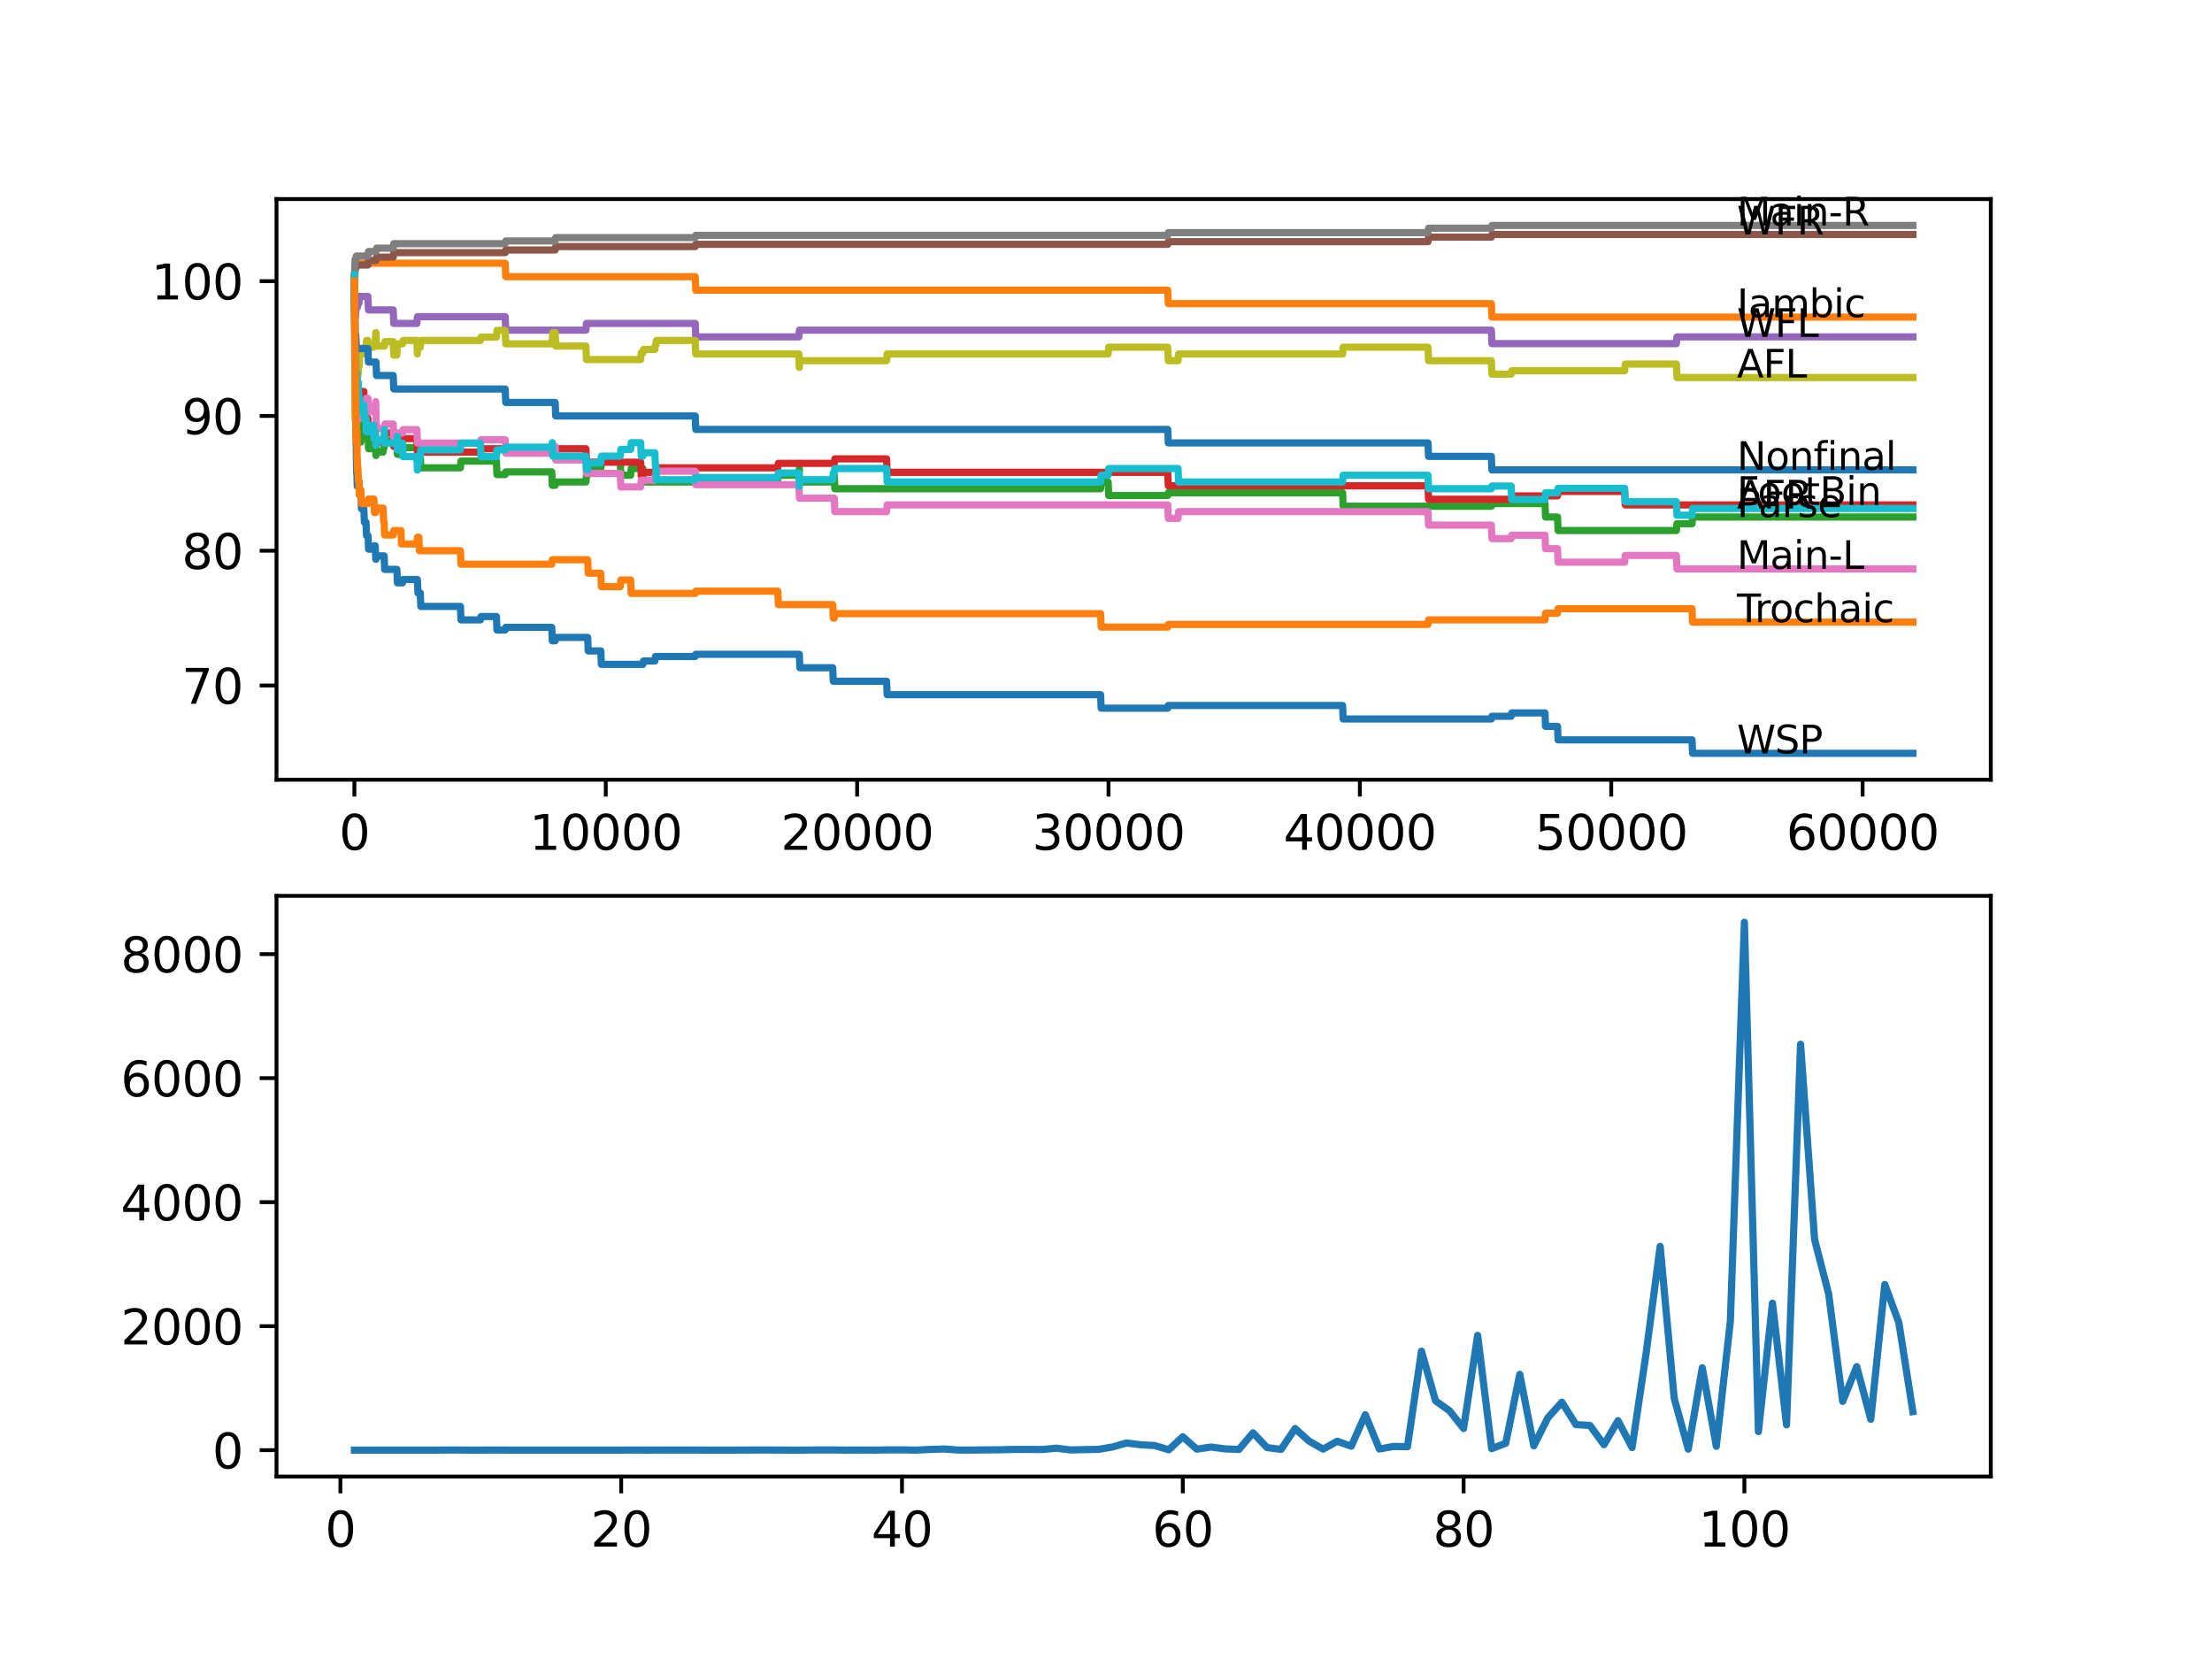 <?xml version="1.0" encoding="utf-8" standalone="no"?>
<!DOCTYPE svg PUBLIC "-//W3C//DTD SVG 1.1//EN"
  "http://www.w3.org/Graphics/SVG/1.1/DTD/svg11.dtd">
<svg xmlns:xlink="http://www.w3.org/1999/xlink" width="460.8pt" height="345.6pt" viewBox="0 0 460.8 345.6" xmlns="http://www.w3.org/2000/svg" version="1.1">
 <defs>
  <style type="text/css">*{stroke-linejoin: round; stroke-linecap: butt}</style>
 </defs>
 <g id="figure_1">
  <g id="patch_1">
   <path d="M 0 345.6 
L 460.8 345.6 
L 460.8 0 
L 0 0 
z
" style="fill: #ffffff"/>
  </g>
  <g id="axes_1">
   <g id="patch_2">
    <path d="M 57.6 162.432 
L 414.72 162.432 
L 414.72 41.472 
L 57.6 41.472 
z
" style="fill: #ffffff"/>
   </g>
   <g id="matplotlib.axis_1">
    <g id="xtick_1">
     <g id="line2d_1">
      <defs>
       <path id="mf15aaeed7a" d="M 0 0 
L 0 3.5 
" style="stroke: #000000; stroke-width: 0.8"/>
      </defs>
      <g>
       <use xlink:href="#mf15aaeed7a" x="73.827" y="162.432" style="stroke: #000000; stroke-width: 0.8"/>
      </g>
     </g>
     <g id="text_1">
      <!-- 0 -->
      <g transform="translate(70.646 177.03)scale(0.1 -0.1)">
       <defs>
        <path id="DejaVuSans-30" d="M 2034 4250 
Q 1547 4250 1301 3770 
Q 1056 3291 1056 2328 
Q 1056 1369 1301 889 
Q 1547 409 2034 409 
Q 2525 409 2770 889 
Q 3016 1369 3016 2328 
Q 3016 3291 2770 3770 
Q 2525 4250 2034 4250 
z
M 2034 4750 
Q 2819 4750 3233 4129 
Q 3647 3509 3647 2328 
Q 3647 1150 3233 529 
Q 2819 -91 2034 -91 
Q 1250 -91 836 529 
Q 422 1150 422 2328 
Q 422 3509 836 4129 
Q 1250 4750 2034 4750 
z
" transform="scale(0.016)"/>
       </defs>
       <use xlink:href="#DejaVuSans-30"/>
      </g>
     </g>
    </g>
    <g id="xtick_2">
     <g id="line2d_2">
      <g>
       <use xlink:href="#mf15aaeed7a" x="126.192" y="162.432" style="stroke: #000000; stroke-width: 0.8"/>
      </g>
     </g>
     <g id="text_2">
      <!-- 10000 -->
      <g transform="translate(110.286 177.03)scale(0.1 -0.1)">
       <defs>
        <path id="DejaVuSans-31" d="M 794 531 
L 1825 531 
L 1825 4091 
L 703 3866 
L 703 4441 
L 1819 4666 
L 2450 4666 
L 2450 531 
L 3481 531 
L 3481 0 
L 794 0 
L 794 531 
z
" transform="scale(0.016)"/>
       </defs>
       <use xlink:href="#DejaVuSans-31"/>
       <use xlink:href="#DejaVuSans-30" x="63.623"/>
       <use xlink:href="#DejaVuSans-30" x="127.246"/>
       <use xlink:href="#DejaVuSans-30" x="190.869"/>
       <use xlink:href="#DejaVuSans-30" x="254.492"/>
      </g>
     </g>
    </g>
    <g id="xtick_3">
     <g id="line2d_3">
      <g>
       <use xlink:href="#mf15aaeed7a" x="178.556" y="162.432" style="stroke: #000000; stroke-width: 0.8"/>
      </g>
     </g>
     <g id="text_3">
      <!-- 20000 -->
      <g transform="translate(162.65 177.03)scale(0.1 -0.1)">
       <defs>
        <path id="DejaVuSans-32" d="M 1228 531 
L 3431 531 
L 3431 0 
L 469 0 
L 469 531 
Q 828 903 1448 1529 
Q 2069 2156 2228 2338 
Q 2531 2678 2651 2914 
Q 2772 3150 2772 3378 
Q 2772 3750 2511 3984 
Q 2250 4219 1831 4219 
Q 1534 4219 1204 4116 
Q 875 4013 500 3803 
L 500 4441 
Q 881 4594 1212 4672 
Q 1544 4750 1819 4750 
Q 2544 4750 2975 4387 
Q 3406 4025 3406 3419 
Q 3406 3131 3298 2873 
Q 3191 2616 2906 2266 
Q 2828 2175 2409 1742 
Q 1991 1309 1228 531 
z
" transform="scale(0.016)"/>
       </defs>
       <use xlink:href="#DejaVuSans-32"/>
       <use xlink:href="#DejaVuSans-30" x="63.623"/>
       <use xlink:href="#DejaVuSans-30" x="127.246"/>
       <use xlink:href="#DejaVuSans-30" x="190.869"/>
       <use xlink:href="#DejaVuSans-30" x="254.492"/>
      </g>
     </g>
    </g>
    <g id="xtick_4">
     <g id="line2d_4">
      <g>
       <use xlink:href="#mf15aaeed7a" x="230.921" y="162.432" style="stroke: #000000; stroke-width: 0.8"/>
      </g>
     </g>
     <g id="text_4">
      <!-- 30000 -->
      <g transform="translate(215.015 177.03)scale(0.1 -0.1)">
       <defs>
        <path id="DejaVuSans-33" d="M 2597 2516 
Q 3050 2419 3304 2112 
Q 3559 1806 3559 1356 
Q 3559 666 3084 287 
Q 2609 -91 1734 -91 
Q 1441 -91 1130 -33 
Q 819 25 488 141 
L 488 750 
Q 750 597 1062 519 
Q 1375 441 1716 441 
Q 2309 441 2620 675 
Q 2931 909 2931 1356 
Q 2931 1769 2642 2001 
Q 2353 2234 1838 2234 
L 1294 2234 
L 1294 2753 
L 1863 2753 
Q 2328 2753 2575 2939 
Q 2822 3125 2822 3475 
Q 2822 3834 2567 4026 
Q 2313 4219 1838 4219 
Q 1578 4219 1281 4162 
Q 984 4106 628 3988 
L 628 4550 
Q 988 4650 1302 4700 
Q 1616 4750 1894 4750 
Q 2613 4750 3031 4423 
Q 3450 4097 3450 3541 
Q 3450 3153 3228 2886 
Q 3006 2619 2597 2516 
z
" transform="scale(0.016)"/>
       </defs>
       <use xlink:href="#DejaVuSans-33"/>
       <use xlink:href="#DejaVuSans-30" x="63.623"/>
       <use xlink:href="#DejaVuSans-30" x="127.246"/>
       <use xlink:href="#DejaVuSans-30" x="190.869"/>
       <use xlink:href="#DejaVuSans-30" x="254.492"/>
      </g>
     </g>
    </g>
    <g id="xtick_5">
     <g id="line2d_5">
      <g>
       <use xlink:href="#mf15aaeed7a" x="283.285" y="162.432" style="stroke: #000000; stroke-width: 0.8"/>
      </g>
     </g>
     <g id="text_5">
      <!-- 40000 -->
      <g transform="translate(267.379 177.03)scale(0.1 -0.1)">
       <defs>
        <path id="DejaVuSans-34" d="M 2419 4116 
L 825 1625 
L 2419 1625 
L 2419 4116 
z
M 2253 4666 
L 3047 4666 
L 3047 1625 
L 3713 1625 
L 3713 1100 
L 3047 1100 
L 3047 0 
L 2419 0 
L 2419 1100 
L 313 1100 
L 313 1709 
L 2253 4666 
z
" transform="scale(0.016)"/>
       </defs>
       <use xlink:href="#DejaVuSans-34"/>
       <use xlink:href="#DejaVuSans-30" x="63.623"/>
       <use xlink:href="#DejaVuSans-30" x="127.246"/>
       <use xlink:href="#DejaVuSans-30" x="190.869"/>
       <use xlink:href="#DejaVuSans-30" x="254.492"/>
      </g>
     </g>
    </g>
    <g id="xtick_6">
     <g id="line2d_6">
      <g>
       <use xlink:href="#mf15aaeed7a" x="335.65" y="162.432" style="stroke: #000000; stroke-width: 0.8"/>
      </g>
     </g>
     <g id="text_6">
      <!-- 50000 -->
      <g transform="translate(319.744 177.03)scale(0.1 -0.1)">
       <defs>
        <path id="DejaVuSans-35" d="M 691 4666 
L 3169 4666 
L 3169 4134 
L 1269 4134 
L 1269 2991 
Q 1406 3038 1543 3061 
Q 1681 3084 1819 3084 
Q 2600 3084 3056 2656 
Q 3513 2228 3513 1497 
Q 3513 744 3044 326 
Q 2575 -91 1722 -91 
Q 1428 -91 1123 -41 
Q 819 9 494 109 
L 494 744 
Q 775 591 1075 516 
Q 1375 441 1709 441 
Q 2250 441 2565 725 
Q 2881 1009 2881 1497 
Q 2881 1984 2565 2268 
Q 2250 2553 1709 2553 
Q 1456 2553 1204 2497 
Q 953 2441 691 2322 
L 691 4666 
z
" transform="scale(0.016)"/>
       </defs>
       <use xlink:href="#DejaVuSans-35"/>
       <use xlink:href="#DejaVuSans-30" x="63.623"/>
       <use xlink:href="#DejaVuSans-30" x="127.246"/>
       <use xlink:href="#DejaVuSans-30" x="190.869"/>
       <use xlink:href="#DejaVuSans-30" x="254.492"/>
      </g>
     </g>
    </g>
    <g id="xtick_7">
     <g id="line2d_7">
      <g>
       <use xlink:href="#mf15aaeed7a" x="388.014" y="162.432" style="stroke: #000000; stroke-width: 0.8"/>
      </g>
     </g>
     <g id="text_7">
      <!-- 60000 -->
      <g transform="translate(372.108 177.03)scale(0.1 -0.1)">
       <defs>
        <path id="DejaVuSans-36" d="M 2113 2584 
Q 1688 2584 1439 2293 
Q 1191 2003 1191 1497 
Q 1191 994 1439 701 
Q 1688 409 2113 409 
Q 2538 409 2786 701 
Q 3034 994 3034 1497 
Q 3034 2003 2786 2293 
Q 2538 2584 2113 2584 
z
M 3366 4563 
L 3366 3988 
Q 3128 4100 2886 4159 
Q 2644 4219 2406 4219 
Q 1781 4219 1451 3797 
Q 1122 3375 1075 2522 
Q 1259 2794 1537 2939 
Q 1816 3084 2150 3084 
Q 2853 3084 3261 2657 
Q 3669 2231 3669 1497 
Q 3669 778 3244 343 
Q 2819 -91 2113 -91 
Q 1303 -91 875 529 
Q 447 1150 447 2328 
Q 447 3434 972 4092 
Q 1497 4750 2381 4750 
Q 2619 4750 2861 4703 
Q 3103 4656 3366 4563 
z
" transform="scale(0.016)"/>
       </defs>
       <use xlink:href="#DejaVuSans-36"/>
       <use xlink:href="#DejaVuSans-30" x="63.623"/>
       <use xlink:href="#DejaVuSans-30" x="127.246"/>
       <use xlink:href="#DejaVuSans-30" x="190.869"/>
       <use xlink:href="#DejaVuSans-30" x="254.492"/>
      </g>
     </g>
    </g>
   </g>
   <g id="matplotlib.axis_2">
    <g id="ytick_1">
     <g id="line2d_8">
      <defs>
       <path id="m93b5d69d3c" d="M 0 0 
L -3.5 0 
" style="stroke: #000000; stroke-width: 0.8"/>
      </defs>
      <g>
       <use xlink:href="#m93b5d69d3c" x="57.6" y="142.802" style="stroke: #000000; stroke-width: 0.8"/>
      </g>
     </g>
     <g id="text_8">
      <!-- 70 -->
      <g transform="translate(37.875 146.602)scale(0.1 -0.1)">
       <defs>
        <path id="DejaVuSans-37" d="M 525 4666 
L 3525 4666 
L 3525 4397 
L 1831 0 
L 1172 0 
L 2766 4134 
L 525 4134 
L 525 4666 
z
" transform="scale(0.016)"/>
       </defs>
       <use xlink:href="#DejaVuSans-37"/>
       <use xlink:href="#DejaVuSans-30" x="63.623"/>
      </g>
     </g>
    </g>
    <g id="ytick_2">
     <g id="line2d_9">
      <g>
       <use xlink:href="#m93b5d69d3c" x="57.6" y="114.726" style="stroke: #000000; stroke-width: 0.8"/>
      </g>
     </g>
     <g id="text_9">
      <!-- 80 -->
      <g transform="translate(37.875 118.526)scale(0.1 -0.1)">
       <defs>
        <path id="DejaVuSans-38" d="M 2034 2216 
Q 1584 2216 1326 1975 
Q 1069 1734 1069 1313 
Q 1069 891 1326 650 
Q 1584 409 2034 409 
Q 2484 409 2743 651 
Q 3003 894 3003 1313 
Q 3003 1734 2745 1975 
Q 2488 2216 2034 2216 
z
M 1403 2484 
Q 997 2584 770 2862 
Q 544 3141 544 3541 
Q 544 4100 942 4425 
Q 1341 4750 2034 4750 
Q 2731 4750 3128 4425 
Q 3525 4100 3525 3541 
Q 3525 3141 3298 2862 
Q 3072 2584 2669 2484 
Q 3125 2378 3379 2068 
Q 3634 1759 3634 1313 
Q 3634 634 3220 271 
Q 2806 -91 2034 -91 
Q 1263 -91 848 271 
Q 434 634 434 1313 
Q 434 1759 690 2068 
Q 947 2378 1403 2484 
z
M 1172 3481 
Q 1172 3119 1398 2916 
Q 1625 2713 2034 2713 
Q 2441 2713 2670 2916 
Q 2900 3119 2900 3481 
Q 2900 3844 2670 4047 
Q 2441 4250 2034 4250 
Q 1625 4250 1398 4047 
Q 1172 3844 1172 3481 
z
" transform="scale(0.016)"/>
       </defs>
       <use xlink:href="#DejaVuSans-38"/>
       <use xlink:href="#DejaVuSans-30" x="63.623"/>
      </g>
     </g>
    </g>
    <g id="ytick_3">
     <g id="line2d_10">
      <g>
       <use xlink:href="#m93b5d69d3c" x="57.6" y="86.651" style="stroke: #000000; stroke-width: 0.8"/>
      </g>
     </g>
     <g id="text_10">
      <!-- 90 -->
      <g transform="translate(37.875 90.45)scale(0.1 -0.1)">
       <defs>
        <path id="DejaVuSans-39" d="M 703 97 
L 703 672 
Q 941 559 1184 500 
Q 1428 441 1663 441 
Q 2288 441 2617 861 
Q 2947 1281 2994 2138 
Q 2813 1869 2534 1725 
Q 2256 1581 1919 1581 
Q 1219 1581 811 2004 
Q 403 2428 403 3163 
Q 403 3881 828 4315 
Q 1253 4750 1959 4750 
Q 2769 4750 3195 4129 
Q 3622 3509 3622 2328 
Q 3622 1225 3098 567 
Q 2575 -91 1691 -91 
Q 1453 -91 1209 -44 
Q 966 3 703 97 
z
M 1959 2075 
Q 2384 2075 2632 2365 
Q 2881 2656 2881 3163 
Q 2881 3666 2632 3958 
Q 2384 4250 1959 4250 
Q 1534 4250 1286 3958 
Q 1038 3666 1038 3163 
Q 1038 2656 1286 2365 
Q 1534 2075 1959 2075 
z
" transform="scale(0.016)"/>
       </defs>
       <use xlink:href="#DejaVuSans-39"/>
       <use xlink:href="#DejaVuSans-30" x="63.623"/>
      </g>
     </g>
    </g>
    <g id="ytick_4">
     <g id="line2d_11">
      <g>
       <use xlink:href="#m93b5d69d3c" x="57.6" y="58.575" style="stroke: #000000; stroke-width: 0.8"/>
      </g>
     </g>
     <g id="text_11">
      <!-- 100 -->
      <g transform="translate(31.512 62.374)scale(0.1 -0.1)">
       <use xlink:href="#DejaVuSans-31"/>
       <use xlink:href="#DejaVuSans-30" x="63.623"/>
       <use xlink:href="#DejaVuSans-30" x="127.246"/>
      </g>
     </g>
    </g>
   </g>
   <g id="line2d_12">
    <path d="M 73.833 57.873 
L 73.838 57.873 
L 73.964 74.625 
L 73.974 73.221 
L 73.985 71.817 
L 74.026 84.451 
L 74.037 84.451 
L 74.147 91.002 
L 74.157 90.067 
L 74.173 90.067 
L 74.299 98.489 
L 74.341 98.489 
L 74.424 101.297 
L 74.451 100.361 
L 74.796 100.361 
L 74.911 103.169 
L 75.184 103.169 
L 75.299 105.976 
L 75.791 105.976 
L 75.906 108.784 
L 76.247 108.784 
L 76.362 111.591 
L 76.671 111.591 
L 76.786 114.399 
L 77.807 114.399 
L 77.922 113.697 
L 78.158 113.697 
L 78.273 116.505 
L 78.331 116.505 
L 78.446 115.803 
L 80.017 115.803 
L 80.132 118.61 
L 82.672 118.61 
L 82.787 121.418 
L 83.85 121.418 
L 83.965 120.716 
L 86.945 120.716 
L 87.06 123.524 
L 87.552 123.524 
L 87.667 126.331 
L 95.915 126.331 
L 96.03 129.139 
L 100.083 129.139 
L 100.198 128.437 
L 103.408 128.437 
L 103.523 131.244 
L 105.241 131.244 
L 105.356 130.683 
L 114.934 130.683 
L 115.049 133.491 
L 115.651 133.491 
L 115.766 132.789 
L 122.427 132.789 
L 122.542 135.596 
L 125.16 135.596 
L 125.276 138.404 
L 133.926 138.404 
L 134.041 137.702 
L 136.419 137.702 
L 136.534 136.766 
L 144.823 136.766 
L 144.938 136.298 
L 166.513 136.298 
L 166.628 139.106 
L 173.472 139.106 
L 173.587 141.913 
L 184.694 141.913 
L 184.809 144.721 
L 229.277 144.721 
L 229.392 147.528 
L 243.263 147.528 
L 243.378 146.967 
L 279.688 146.967 
L 279.803 149.774 
L 310.677 149.774 
L 310.792 149.213 
L 314.798 149.213 
L 314.914 148.511 
L 321.852 148.511 
L 321.967 151.319 
L 324.46 151.319 
L 324.575 154.126 
L 352.48 154.126 
L 352.595 156.934 
L 398.487 156.934 
L 398.487 156.934 
" clip-path="url(#p21f23eed9d)" style="fill: none; stroke: #1f77b4; stroke-width: 1.5; stroke-linecap: square"/>
   </g>
   <g id="line2d_13">
    <path d="M 73.833 58.575 
L 73.854 58.575 
L 73.885 60.447 
L 73.985 54.831 
L 105.241 54.831 
L 105.356 57.639 
L 144.823 57.639 
L 144.938 60.447 
L 243.263 60.447 
L 243.378 63.254 
L 310.677 63.254 
L 310.792 66.062 
L 398.487 66.062 
L 398.487 66.062 
" clip-path="url(#p21f23eed9d)" style="fill: none; stroke: #ff7f0e; stroke-width: 1.5; stroke-linecap: square"/>
   </g>
   <g id="line2d_14">
    <path d="M 73.833 57.873 
L 73.838 57.171 
L 73.885 62.318 
L 73.948 71.583 
L 74.011 70.881 
L 74.021 70.881 
L 74.121 81.176 
L 74.147 80.474 
L 74.178 80.474 
L 74.299 86.089 
L 74.341 86.089 
L 74.362 88.897 
L 74.451 86.464 
L 74.487 86.464 
L 74.55 89.271 
L 74.597 87.867 
L 74.775 87.867 
L 74.796 86.464 
L 74.849 92.079 
L 74.87 92.079 
L 75.184 92.079 
L 75.299 90.675 
L 76.671 90.675 
L 76.786 93.482 
L 77.891 93.482 
L 78.006 92.079 
L 78.268 92.079 
L 78.331 94.886 
L 78.378 94.184 
L 79.797 94.184 
L 79.912 93.248 
L 80.017 93.248 
L 80.132 91.845 
L 82.672 91.845 
L 82.787 94.652 
L 83.515 94.652 
L 83.63 93.248 
L 86.945 93.248 
L 87.06 96.056 
L 87.259 96.056 
L 87.374 94.652 
L 87.552 94.652 
L 87.667 97.46 
L 95.915 97.46 
L 96.03 96.056 
L 103.408 96.056 
L 103.523 98.864 
L 105.241 98.864 
L 105.356 98.302 
L 114.934 98.302 
L 115.049 101.11 
L 115.651 101.11 
L 115.766 100.408 
L 122.055 100.408 
L 122.17 99.004 
L 122.427 99.004 
L 122.542 97.6 
L 125.16 97.6 
L 125.276 96.196 
L 129.213 96.196 
L 129.329 99.004 
L 131.376 99.004 
L 131.491 97.6 
L 133.926 97.6 
L 134.041 100.408 
L 144.823 100.408 
L 144.938 99.94 
L 162.03 99.94 
L 162.145 99.004 
L 166.418 99.004 
L 166.513 97.6 
L 166.518 100.408 
L 166.523 100.408 
L 173.472 100.408 
L 173.587 99.004 
L 173.797 99.004 
L 173.912 101.812 
L 229.277 101.812 
L 229.392 100.408 
L 230.848 100.408 
L 230.963 103.215 
L 243.263 103.215 
L 243.378 102.654 
L 279.688 102.654 
L 279.803 105.461 
L 310.677 105.461 
L 310.792 104.9 
L 321.852 104.9 
L 321.967 107.708 
L 324.46 107.708 
L 324.575 110.515 
L 349.223 110.515 
L 349.338 109.111 
L 352.48 109.111 
L 352.595 107.708 
L 398.487 107.708 
L 398.487 107.708 
" clip-path="url(#p21f23eed9d)" style="fill: none; stroke: #2ca02c; stroke-width: 1.5; stroke-linecap: square"/>
   </g>
   <g id="line2d_15">
    <path d="M 73.833 58.575 
L 73.838 58.575 
L 73.943 72.051 
L 73.969 71.349 
L 73.985 71.349 
L 74.047 70.647 
L 74.053 73.455 
L 74.079 73.455 
L 74.1 73.455 
L 74.22 79.07 
L 74.351 79.07 
L 74.362 81.878 
L 74.461 80.38 
L 74.487 80.38 
L 74.602 79.679 
L 74.608 79.679 
L 74.723 82.486 
L 74.843 82.486 
L 74.959 81.55 
L 75.791 81.55 
L 75.906 84.358 
L 76.247 84.358 
L 76.362 87.165 
L 76.639 87.165 
L 76.755 89.973 
L 77.807 89.973 
L 77.922 89.271 
L 78.158 89.271 
L 78.273 92.079 
L 79.797 92.079 
L 79.912 91.143 
L 80.085 91.143 
L 80.2 90.207 
L 81.913 90.207 
L 82.028 93.015 
L 82.761 93.015 
L 82.876 92.079 
L 83.85 92.079 
L 83.965 91.377 
L 86.845 91.377 
L 86.961 94.184 
L 100.083 94.184 
L 100.198 93.482 
L 122.055 93.482 
L 122.17 96.29 
L 133.465 96.29 
L 133.581 99.098 
L 133.926 99.098 
L 134.041 98.396 
L 136.639 98.396 
L 136.754 97.46 
L 162.03 97.46 
L 162.145 96.524 
L 173.797 96.524 
L 173.912 95.588 
L 184.694 95.588 
L 184.809 98.396 
L 243.263 98.396 
L 243.378 101.203 
L 297.476 101.203 
L 297.591 104.011 
L 314.798 104.011 
L 314.914 103.309 
L 324.46 103.309 
L 324.575 102.373 
L 338.451 102.373 
L 338.567 105.181 
L 398.487 105.181 
L 398.487 105.181 
" clip-path="url(#p21f23eed9d)" style="fill: none; stroke: #d62728; stroke-width: 1.5; stroke-linecap: square"/>
   </g>
   <g id="line2d_16">
    <path d="M 73.833 61.382 
L 73.838 61.382 
L 73.932 67.933 
L 73.953 65.968 
L 74.047 65.968 
L 74.168 64.096 
L 74.424 64.096 
L 74.54 63.161 
L 74.775 63.161 
L 74.89 61.757 
L 76.639 61.757 
L 76.755 64.564 
L 81.913 64.564 
L 82.028 67.372 
L 86.845 67.372 
L 86.961 65.968 
L 105.241 65.968 
L 105.356 68.776 
L 122.055 68.776 
L 122.17 67.372 
L 144.823 67.372 
L 144.938 70.18 
L 166.418 70.18 
L 166.534 68.776 
L 310.677 68.776 
L 310.792 71.583 
L 349.223 71.583 
L 349.338 70.18 
L 398.487 70.18 
L 398.487 70.18 
" clip-path="url(#p21f23eed9d)" style="fill: none; stroke: #9467bd; stroke-width: 1.5; stroke-linecap: square"/>
   </g>
   <g id="line2d_17">
    <path d="M 73.833 57.873 
L 73.958 55.908 
L 74.121 55.908 
L 74.236 55.206 
L 76.639 55.206 
L 76.755 54.27 
L 78.331 54.27 
L 78.446 53.568 
L 81.913 53.568 
L 82.028 52.632 
L 105.241 52.632 
L 105.356 52.071 
L 115.651 52.071 
L 115.766 51.369 
L 144.823 51.369 
L 144.938 50.901 
L 243.263 50.901 
L 243.378 50.339 
L 297.476 50.339 
L 297.591 49.403 
L 310.677 49.403 
L 310.792 48.842 
L 398.487 48.842 
L 398.487 48.842 
" clip-path="url(#p21f23eed9d)" style="fill: none; stroke: #8c564b; stroke-width: 1.5; stroke-linecap: square"/>
   </g>
   <g id="line2d_18">
    <path d="M 73.833 61.382 
L 73.838 61.382 
L 73.943 83.282 
L 73.985 81.878 
L 74.047 80.24 
L 74.053 83.048 
L 74.1 80.708 
L 74.225 88.663 
L 74.241 88.663 
L 74.367 85.762 
L 74.608 85.762 
L 74.723 84.358 
L 74.843 84.358 
L 74.911 87.165 
L 74.953 85.762 
L 75.791 85.762 
L 75.906 84.358 
L 76.247 84.358 
L 76.362 82.954 
L 76.639 82.954 
L 76.755 85.762 
L 77.807 85.762 
L 77.922 85.06 
L 78.158 85.06 
L 78.268 83.656 
L 78.388 89.271 
L 80.085 89.271 
L 80.2 88.335 
L 81.913 88.335 
L 82.028 91.143 
L 82.761 91.143 
L 82.876 90.207 
L 83.85 90.207 
L 83.965 89.505 
L 86.845 89.505 
L 86.961 92.313 
L 100.083 92.313 
L 100.198 91.611 
L 105.241 91.611 
L 105.356 94.418 
L 115.065 94.418 
L 115.18 93.015 
L 115.651 93.015 
L 115.766 95.822 
L 122.055 95.822 
L 122.17 98.63 
L 129.213 98.63 
L 129.329 101.437 
L 133.465 101.437 
L 133.581 100.033 
L 136.419 100.033 
L 136.534 99.098 
L 136.639 99.098 
L 136.754 98.162 
L 144.823 98.162 
L 144.938 100.969 
L 166.418 100.969 
L 166.534 103.777 
L 173.797 103.777 
L 173.912 106.585 
L 184.694 106.585 
L 184.809 105.181 
L 243.263 105.181 
L 243.378 107.988 
L 245.41 107.988 
L 245.525 106.585 
L 297.476 106.585 
L 297.591 109.392 
L 310.677 109.392 
L 310.792 112.2 
L 314.798 112.2 
L 314.914 111.498 
L 321.852 111.498 
L 321.967 114.305 
L 324.46 114.305 
L 324.575 117.113 
L 338.451 117.113 
L 338.567 115.709 
L 349.223 115.709 
L 349.338 118.517 
L 398.487 118.517 
L 398.487 118.517 
" clip-path="url(#p21f23eed9d)" style="fill: none; stroke: #e377c2; stroke-width: 1.5; stroke-linecap: square"/>
   </g>
   <g id="line2d_19">
    <path d="M 73.833 57.873 
L 73.969 54.036 
L 74.121 54.036 
L 74.236 53.334 
L 76.639 53.334 
L 76.755 52.398 
L 78.331 52.398 
L 78.446 51.696 
L 81.913 51.696 
L 82.028 50.76 
L 105.241 50.76 
L 105.356 50.199 
L 115.651 50.199 
L 115.766 49.497 
L 144.823 49.497 
L 144.938 49.029 
L 243.263 49.029 
L 243.378 48.468 
L 297.476 48.468 
L 297.591 47.532 
L 310.677 47.532 
L 310.792 46.97 
L 398.487 46.97 
L 398.487 46.97 
" clip-path="url(#p21f23eed9d)" style="fill: none; stroke: #7f7f7f; stroke-width: 1.5; stroke-linecap: square"/>
   </g>
   <g id="line2d_20">
    <path d="M 73.833 61.382 
L 73.838 61.382 
L 73.985 86.464 
L 73.99 85.762 
L 73.995 85.762 
L 74.1 81.082 
L 74.006 87.633 
L 74.121 81.55 
L 74.147 84.358 
L 74.231 82.486 
L 74.241 82.486 
L 74.372 78.649 
L 74.487 78.649 
L 74.602 77.947 
L 74.608 77.947 
L 74.723 76.543 
L 74.796 76.543 
L 74.917 73.736 
L 75.791 73.736 
L 75.906 72.332 
L 76.247 72.332 
L 76.362 70.928 
L 76.639 70.928 
L 76.671 73.736 
L 76.749 72.332 
L 77.807 72.332 
L 77.922 71.63 
L 78.158 71.63 
L 78.273 69.29 
L 78.331 69.29 
L 78.446 72.098 
L 80.085 72.098 
L 80.2 71.162 
L 81.913 71.162 
L 82.028 73.97 
L 82.672 73.97 
L 82.787 71.63 
L 83.85 71.63 
L 83.965 70.928 
L 86.845 70.928 
L 86.945 73.736 
L 86.955 72.332 
L 87.552 72.332 
L 87.667 70.928 
L 100.083 70.928 
L 100.198 70.226 
L 103.408 70.226 
L 103.523 68.823 
L 105.241 68.823 
L 105.356 71.63 
L 114.934 71.63 
L 115.049 70.694 
L 115.065 70.694 
L 115.18 69.29 
L 115.651 69.29 
L 115.766 72.098 
L 122.055 72.098 
L 122.17 74.906 
L 133.465 74.906 
L 133.581 73.502 
L 133.926 73.502 
L 134.041 72.8 
L 136.419 72.8 
L 136.534 71.864 
L 136.639 71.864 
L 136.754 70.928 
L 144.823 70.928 
L 144.938 73.736 
L 166.418 73.736 
L 166.513 76.543 
L 166.528 75.14 
L 184.694 75.14 
L 184.809 73.736 
L 230.848 73.736 
L 230.963 72.332 
L 243.263 72.332 
L 243.378 75.14 
L 245.41 75.14 
L 245.525 73.736 
L 279.688 73.736 
L 279.803 72.332 
L 297.476 72.332 
L 297.591 75.14 
L 310.677 75.14 
L 310.792 77.947 
L 314.798 77.947 
L 314.914 77.245 
L 338.451 77.245 
L 338.567 75.841 
L 349.223 75.841 
L 349.338 78.649 
L 398.487 78.649 
L 398.487 78.649 
" clip-path="url(#p21f23eed9d)" style="fill: none; stroke: #bcbd22; stroke-width: 1.5; stroke-linecap: square"/>
   </g>
   <g id="line2d_21">
    <path d="M 73.833 58.575 
L 73.843 57.171 
L 73.869 63.254 
L 73.901 61.382 
L 74.006 77.432 
L 74.032 73.221 
L 74.037 73.221 
L 74.047 71.817 
L 74.121 79.772 
L 74.126 79.07 
L 74.147 79.07 
L 74.173 81.878 
L 74.246 78.602 
L 74.257 78.602 
L 74.341 78.602 
L 74.351 77.666 
L 74.43 81.784 
L 74.487 81.784 
L 74.608 79.679 
L 74.723 82.486 
L 74.775 82.486 
L 74.796 85.294 
L 74.885 82.954 
L 74.911 82.954 
L 75.027 85.762 
L 75.184 85.762 
L 75.299 84.358 
L 75.791 84.358 
L 75.906 87.165 
L 76.247 87.165 
L 76.362 89.973 
L 76.671 89.973 
L 76.786 88.569 
L 77.807 88.569 
L 77.891 91.377 
L 77.917 89.973 
L 78.158 89.973 
L 78.268 92.781 
L 78.383 91.845 
L 79.797 91.845 
L 79.912 90.909 
L 80.017 90.909 
L 80.085 89.505 
L 80.09 92.313 
L 80.122 92.313 
L 82.672 92.313 
L 82.761 90.909 
L 82.766 93.716 
L 82.777 93.716 
L 83.515 93.716 
L 83.63 92.313 
L 83.85 92.313 
L 83.965 95.12 
L 86.845 95.12 
L 86.945 97.928 
L 86.955 96.524 
L 87.259 96.524 
L 87.374 95.12 
L 87.552 95.12 
L 87.667 93.716 
L 95.915 93.716 
L 96.03 92.313 
L 100.083 92.313 
L 100.198 95.12 
L 103.408 95.12 
L 103.523 93.716 
L 105.241 93.716 
L 105.356 93.155 
L 114.934 93.155 
L 115.049 92.219 
L 115.065 92.219 
L 115.18 95.027 
L 122.055 95.027 
L 122.17 97.834 
L 122.427 97.834 
L 122.542 96.43 
L 125.16 96.43 
L 125.276 95.027 
L 129.213 95.027 
L 129.329 93.623 
L 131.376 93.623 
L 131.491 92.219 
L 133.465 92.219 
L 133.581 95.027 
L 133.926 95.027 
L 134.041 94.325 
L 136.419 94.325 
L 136.534 97.132 
L 136.639 97.132 
L 136.754 99.94 
L 144.823 99.94 
L 144.938 99.472 
L 162.03 99.472 
L 162.145 98.536 
L 166.418 98.536 
L 166.513 101.344 
L 166.528 99.94 
L 173.472 99.94 
L 173.587 98.536 
L 173.797 98.536 
L 173.912 97.6 
L 184.694 97.6 
L 184.809 100.408 
L 229.277 100.408 
L 229.392 99.004 
L 230.848 99.004 
L 230.963 97.6 
L 245.41 97.6 
L 245.525 100.408 
L 279.688 100.408 
L 279.803 99.004 
L 297.476 99.004 
L 297.591 101.812 
L 310.677 101.812 
L 310.792 101.25 
L 314.798 101.25 
L 314.914 104.058 
L 321.852 104.058 
L 321.967 102.654 
L 324.46 102.654 
L 324.575 101.718 
L 338.451 101.718 
L 338.567 104.526 
L 349.223 104.526 
L 349.338 107.333 
L 352.48 107.333 
L 352.595 105.929 
L 398.487 105.929 
L 398.487 105.929 
" clip-path="url(#p21f23eed9d)" style="fill: none; stroke: #17becf; stroke-width: 1.5; stroke-linecap: square"/>
   </g>
   <g id="line2d_22">
    <path d="M 73.833 61.382 
L 73.958 69.805 
L 74.121 69.805 
L 74.236 72.613 
L 76.639 72.613 
L 76.755 75.42 
L 78.331 75.42 
L 78.446 78.228 
L 81.913 78.228 
L 82.028 81.036 
L 105.241 81.036 
L 105.356 83.843 
L 115.651 83.843 
L 115.766 86.651 
L 144.823 86.651 
L 144.938 89.458 
L 243.263 89.458 
L 243.378 92.266 
L 297.476 92.266 
L 297.591 95.073 
L 310.677 95.073 
L 310.792 97.881 
L 398.487 97.881 
L 398.487 97.881 
" clip-path="url(#p21f23eed9d)" style="fill: none; stroke: #1f77b4; stroke-width: 1.5; stroke-linecap: square"/>
   </g>
   <g id="line2d_23">
    <path d="M 73.833 58.575 
L 73.969 74.251 
L 73.985 74.251 
L 74.105 87.353 
L 74.115 86.417 
L 74.121 86.417 
L 74.178 92.032 
L 74.236 90.628 
L 74.341 90.628 
L 74.362 89.692 
L 74.393 95.307 
L 74.424 95.307 
L 74.487 98.115 
L 74.534 97.413 
L 74.55 97.413 
L 74.665 100.221 
L 74.775 100.221 
L 74.843 103.028 
L 74.885 102.092 
L 75.184 102.092 
L 75.299 104.9 
L 76.639 104.9 
L 76.755 103.964 
L 77.891 103.964 
L 78.006 106.772 
L 78.268 106.772 
L 78.383 105.836 
L 79.797 105.836 
L 79.912 108.643 
L 80.017 108.643 
L 80.132 111.451 
L 81.913 111.451 
L 82.028 110.515 
L 83.515 110.515 
L 83.63 113.323 
L 86.845 113.323 
L 86.961 111.919 
L 87.259 111.919 
L 87.374 114.726 
L 95.915 114.726 
L 96.03 117.534 
L 114.934 117.534 
L 115.049 116.598 
L 122.427 116.598 
L 122.542 119.406 
L 125.16 119.406 
L 125.276 122.213 
L 129.213 122.213 
L 129.329 120.81 
L 131.376 120.81 
L 131.491 123.617 
L 144.823 123.617 
L 144.938 123.149 
L 162.03 123.149 
L 162.145 125.957 
L 173.472 125.957 
L 173.587 128.764 
L 173.797 128.764 
L 173.912 127.829 
L 229.277 127.829 
L 229.392 130.636 
L 243.263 130.636 
L 243.378 130.075 
L 297.476 130.075 
L 297.591 129.139 
L 321.852 129.139 
L 321.967 127.735 
L 324.46 127.735 
L 324.575 126.799 
L 352.48 126.799 
L 352.595 129.607 
L 398.487 129.607 
L 398.487 129.607 
" clip-path="url(#p21f23eed9d)" style="fill: none; stroke: #ff7f0e; stroke-width: 1.5; stroke-linecap: square"/>
   </g>
   <g id="patch_3">
    <path d="M 57.6 162.432 
L 57.6 41.472 
" style="fill: none; stroke: #000000; stroke-width: 0.8; stroke-linejoin: miter; stroke-linecap: square"/>
   </g>
   <g id="patch_4">
    <path d="M 414.72 162.432 
L 414.72 41.472 
" style="fill: none; stroke: #000000; stroke-width: 0.8; stroke-linejoin: miter; stroke-linecap: square"/>
   </g>
   <g id="patch_5">
    <path d="M 57.6 162.432 
L 414.72 162.432 
" style="fill: none; stroke: #000000; stroke-width: 0.8; stroke-linejoin: miter; stroke-linecap: square"/>
   </g>
   <g id="patch_6">
    <path d="M 57.6 41.472 
L 414.72 41.472 
" style="fill: none; stroke: #000000; stroke-width: 0.8; stroke-linejoin: miter; stroke-linecap: square"/>
   </g>
   <g id="text_12">
    <!-- WSP -->
    <g transform="translate(361.832 156.934)scale(0.08 -0.08)">
     <defs>
      <path id="DejaVuSans-57" d="M 213 4666 
L 850 4666 
L 1831 722 
L 2809 4666 
L 3519 4666 
L 4500 722 
L 5478 4666 
L 6119 4666 
L 4947 0 
L 4153 0 
L 3169 4050 
L 2175 0 
L 1381 0 
L 213 4666 
z
" transform="scale(0.016)"/>
      <path id="DejaVuSans-53" d="M 3425 4513 
L 3425 3897 
Q 3066 4069 2747 4153 
Q 2428 4238 2131 4238 
Q 1616 4238 1336 4038 
Q 1056 3838 1056 3469 
Q 1056 3159 1242 3001 
Q 1428 2844 1947 2747 
L 2328 2669 
Q 3034 2534 3370 2195 
Q 3706 1856 3706 1288 
Q 3706 609 3251 259 
Q 2797 -91 1919 -91 
Q 1588 -91 1214 -16 
Q 841 59 441 206 
L 441 856 
Q 825 641 1194 531 
Q 1563 422 1919 422 
Q 2459 422 2753 634 
Q 3047 847 3047 1241 
Q 3047 1584 2836 1778 
Q 2625 1972 2144 2069 
L 1759 2144 
Q 1053 2284 737 2584 
Q 422 2884 422 3419 
Q 422 4038 858 4394 
Q 1294 4750 2059 4750 
Q 2388 4750 2728 4690 
Q 3069 4631 3425 4513 
z
" transform="scale(0.016)"/>
      <path id="DejaVuSans-50" d="M 1259 4147 
L 1259 2394 
L 2053 2394 
Q 2494 2394 2734 2622 
Q 2975 2850 2975 3272 
Q 2975 3691 2734 3919 
Q 2494 4147 2053 4147 
L 1259 4147 
z
M 628 4666 
L 2053 4666 
Q 2838 4666 3239 4311 
Q 3641 3956 3641 3272 
Q 3641 2581 3239 2228 
Q 2838 1875 2053 1875 
L 1259 1875 
L 1259 0 
L 628 0 
L 628 4666 
z
" transform="scale(0.016)"/>
     </defs>
     <use xlink:href="#DejaVuSans-57"/>
     <use xlink:href="#DejaVuSans-53" x="98.877"/>
     <use xlink:href="#DejaVuSans-50" x="162.354"/>
    </g>
   </g>
   <g id="text_13">
    <!-- Iambic -->
    <g transform="translate(361.832 66.062)scale(0.08 -0.08)">
     <defs>
      <path id="DejaVuSans-49" d="M 628 4666 
L 1259 4666 
L 1259 0 
L 628 0 
L 628 4666 
z
" transform="scale(0.016)"/>
      <path id="DejaVuSans-61" d="M 2194 1759 
Q 1497 1759 1228 1600 
Q 959 1441 959 1056 
Q 959 750 1161 570 
Q 1363 391 1709 391 
Q 2188 391 2477 730 
Q 2766 1069 2766 1631 
L 2766 1759 
L 2194 1759 
z
M 3341 1997 
L 3341 0 
L 2766 0 
L 2766 531 
Q 2569 213 2275 61 
Q 1981 -91 1556 -91 
Q 1019 -91 701 211 
Q 384 513 384 1019 
Q 384 1609 779 1909 
Q 1175 2209 1959 2209 
L 2766 2209 
L 2766 2266 
Q 2766 2663 2505 2880 
Q 2244 3097 1772 3097 
Q 1472 3097 1187 3025 
Q 903 2953 641 2809 
L 641 3341 
Q 956 3463 1253 3523 
Q 1550 3584 1831 3584 
Q 2591 3584 2966 3190 
Q 3341 2797 3341 1997 
z
" transform="scale(0.016)"/>
      <path id="DejaVuSans-6d" d="M 3328 2828 
Q 3544 3216 3844 3400 
Q 4144 3584 4550 3584 
Q 5097 3584 5394 3201 
Q 5691 2819 5691 2113 
L 5691 0 
L 5113 0 
L 5113 2094 
Q 5113 2597 4934 2840 
Q 4756 3084 4391 3084 
Q 3944 3084 3684 2787 
Q 3425 2491 3425 1978 
L 3425 0 
L 2847 0 
L 2847 2094 
Q 2847 2600 2669 2842 
Q 2491 3084 2119 3084 
Q 1678 3084 1418 2786 
Q 1159 2488 1159 1978 
L 1159 0 
L 581 0 
L 581 3500 
L 1159 3500 
L 1159 2956 
Q 1356 3278 1631 3431 
Q 1906 3584 2284 3584 
Q 2666 3584 2933 3390 
Q 3200 3197 3328 2828 
z
" transform="scale(0.016)"/>
      <path id="DejaVuSans-62" d="M 3116 1747 
Q 3116 2381 2855 2742 
Q 2594 3103 2138 3103 
Q 1681 3103 1420 2742 
Q 1159 2381 1159 1747 
Q 1159 1113 1420 752 
Q 1681 391 2138 391 
Q 2594 391 2855 752 
Q 3116 1113 3116 1747 
z
M 1159 2969 
Q 1341 3281 1617 3432 
Q 1894 3584 2278 3584 
Q 2916 3584 3314 3078 
Q 3713 2572 3713 1747 
Q 3713 922 3314 415 
Q 2916 -91 2278 -91 
Q 1894 -91 1617 61 
Q 1341 213 1159 525 
L 1159 0 
L 581 0 
L 581 4863 
L 1159 4863 
L 1159 2969 
z
" transform="scale(0.016)"/>
      <path id="DejaVuSans-69" d="M 603 3500 
L 1178 3500 
L 1178 0 
L 603 0 
L 603 3500 
z
M 603 4863 
L 1178 4863 
L 1178 4134 
L 603 4134 
L 603 4863 
z
" transform="scale(0.016)"/>
      <path id="DejaVuSans-63" d="M 3122 3366 
L 3122 2828 
Q 2878 2963 2633 3030 
Q 2388 3097 2138 3097 
Q 1578 3097 1268 2742 
Q 959 2388 959 1747 
Q 959 1106 1268 751 
Q 1578 397 2138 397 
Q 2388 397 2633 464 
Q 2878 531 3122 666 
L 3122 134 
Q 2881 22 2623 -34 
Q 2366 -91 2075 -91 
Q 1284 -91 818 406 
Q 353 903 353 1747 
Q 353 2603 823 3093 
Q 1294 3584 2113 3584 
Q 2378 3584 2631 3529 
Q 2884 3475 3122 3366 
z
" transform="scale(0.016)"/>
     </defs>
     <use xlink:href="#DejaVuSans-49"/>
     <use xlink:href="#DejaVuSans-61" x="29.492"/>
     <use xlink:href="#DejaVuSans-6d" x="90.771"/>
     <use xlink:href="#DejaVuSans-62" x="188.184"/>
     <use xlink:href="#DejaVuSans-69" x="251.66"/>
     <use xlink:href="#DejaVuSans-63" x="279.443"/>
    </g>
   </g>
   <g id="text_14">
    <!-- Parse -->
    <g transform="translate(361.832 107.708)scale(0.08 -0.08)">
     <defs>
      <path id="DejaVuSans-72" d="M 2631 2963 
Q 2534 3019 2420 3045 
Q 2306 3072 2169 3072 
Q 1681 3072 1420 2755 
Q 1159 2438 1159 1844 
L 1159 0 
L 581 0 
L 581 3500 
L 1159 3500 
L 1159 2956 
Q 1341 3275 1631 3429 
Q 1922 3584 2338 3584 
Q 2397 3584 2469 3576 
Q 2541 3569 2628 3553 
L 2631 2963 
z
" transform="scale(0.016)"/>
      <path id="DejaVuSans-73" d="M 2834 3397 
L 2834 2853 
Q 2591 2978 2328 3040 
Q 2066 3103 1784 3103 
Q 1356 3103 1142 2972 
Q 928 2841 928 2578 
Q 928 2378 1081 2264 
Q 1234 2150 1697 2047 
L 1894 2003 
Q 2506 1872 2764 1633 
Q 3022 1394 3022 966 
Q 3022 478 2636 193 
Q 2250 -91 1575 -91 
Q 1294 -91 989 -36 
Q 684 19 347 128 
L 347 722 
Q 666 556 975 473 
Q 1284 391 1588 391 
Q 1994 391 2212 530 
Q 2431 669 2431 922 
Q 2431 1156 2273 1281 
Q 2116 1406 1581 1522 
L 1381 1569 
Q 847 1681 609 1914 
Q 372 2147 372 2553 
Q 372 3047 722 3315 
Q 1072 3584 1716 3584 
Q 2034 3584 2315 3537 
Q 2597 3491 2834 3397 
z
" transform="scale(0.016)"/>
      <path id="DejaVuSans-65" d="M 3597 1894 
L 3597 1613 
L 953 1613 
Q 991 1019 1311 708 
Q 1631 397 2203 397 
Q 2534 397 2845 478 
Q 3156 559 3463 722 
L 3463 178 
Q 3153 47 2828 -22 
Q 2503 -91 2169 -91 
Q 1331 -91 842 396 
Q 353 884 353 1716 
Q 353 2575 817 3079 
Q 1281 3584 2069 3584 
Q 2775 3584 3186 3129 
Q 3597 2675 3597 1894 
z
M 3022 2063 
Q 3016 2534 2758 2815 
Q 2500 3097 2075 3097 
Q 1594 3097 1305 2825 
Q 1016 2553 972 2059 
L 3022 2063 
z
" transform="scale(0.016)"/>
     </defs>
     <use xlink:href="#DejaVuSans-50"/>
     <use xlink:href="#DejaVuSans-61" x="55.803"/>
     <use xlink:href="#DejaVuSans-72" x="117.082"/>
     <use xlink:href="#DejaVuSans-73" x="158.195"/>
     <use xlink:href="#DejaVuSans-65" x="210.295"/>
    </g>
   </g>
   <g id="text_15">
    <!-- FootBin -->
    <g transform="translate(361.832 105.181)scale(0.08 -0.08)">
     <defs>
      <path id="DejaVuSans-46" d="M 628 4666 
L 3309 4666 
L 3309 4134 
L 1259 4134 
L 1259 2759 
L 3109 2759 
L 3109 2228 
L 1259 2228 
L 1259 0 
L 628 0 
L 628 4666 
z
" transform="scale(0.016)"/>
      <path id="DejaVuSans-6f" d="M 1959 3097 
Q 1497 3097 1228 2736 
Q 959 2375 959 1747 
Q 959 1119 1226 758 
Q 1494 397 1959 397 
Q 2419 397 2687 759 
Q 2956 1122 2956 1747 
Q 2956 2369 2687 2733 
Q 2419 3097 1959 3097 
z
M 1959 3584 
Q 2709 3584 3137 3096 
Q 3566 2609 3566 1747 
Q 3566 888 3137 398 
Q 2709 -91 1959 -91 
Q 1206 -91 779 398 
Q 353 888 353 1747 
Q 353 2609 779 3096 
Q 1206 3584 1959 3584 
z
" transform="scale(0.016)"/>
      <path id="DejaVuSans-74" d="M 1172 4494 
L 1172 3500 
L 2356 3500 
L 2356 3053 
L 1172 3053 
L 1172 1153 
Q 1172 725 1289 603 
Q 1406 481 1766 481 
L 2356 481 
L 2356 0 
L 1766 0 
Q 1100 0 847 248 
Q 594 497 594 1153 
L 594 3053 
L 172 3053 
L 172 3500 
L 594 3500 
L 594 4494 
L 1172 4494 
z
" transform="scale(0.016)"/>
      <path id="DejaVuSans-42" d="M 1259 2228 
L 1259 519 
L 2272 519 
Q 2781 519 3026 730 
Q 3272 941 3272 1375 
Q 3272 1813 3026 2020 
Q 2781 2228 2272 2228 
L 1259 2228 
z
M 1259 4147 
L 1259 2741 
L 2194 2741 
Q 2656 2741 2882 2914 
Q 3109 3088 3109 3444 
Q 3109 3797 2882 3972 
Q 2656 4147 2194 4147 
L 1259 4147 
z
M 628 4666 
L 2241 4666 
Q 2963 4666 3353 4366 
Q 3744 4066 3744 3513 
Q 3744 3084 3544 2831 
Q 3344 2578 2956 2516 
Q 3422 2416 3680 2098 
Q 3938 1781 3938 1306 
Q 3938 681 3513 340 
Q 3088 0 2303 0 
L 628 0 
L 628 4666 
z
" transform="scale(0.016)"/>
      <path id="DejaVuSans-6e" d="M 3513 2113 
L 3513 0 
L 2938 0 
L 2938 2094 
Q 2938 2591 2744 2837 
Q 2550 3084 2163 3084 
Q 1697 3084 1428 2787 
Q 1159 2491 1159 1978 
L 1159 0 
L 581 0 
L 581 3500 
L 1159 3500 
L 1159 2956 
Q 1366 3272 1645 3428 
Q 1925 3584 2291 3584 
Q 2894 3584 3203 3211 
Q 3513 2838 3513 2113 
z
" transform="scale(0.016)"/>
     </defs>
     <use xlink:href="#DejaVuSans-46"/>
     <use xlink:href="#DejaVuSans-6f" x="53.895"/>
     <use xlink:href="#DejaVuSans-6f" x="115.076"/>
     <use xlink:href="#DejaVuSans-74" x="176.258"/>
     <use xlink:href="#DejaVuSans-42" x="215.467"/>
     <use xlink:href="#DejaVuSans-69" x="284.07"/>
     <use xlink:href="#DejaVuSans-6e" x="311.854"/>
    </g>
   </g>
   <g id="text_16">
    <!-- WFL -->
    <g transform="translate(361.832 70.18)scale(0.08 -0.08)">
     <defs>
      <path id="DejaVuSans-4c" d="M 628 4666 
L 1259 4666 
L 1259 531 
L 3531 531 
L 3531 0 
L 628 0 
L 628 4666 
z
" transform="scale(0.016)"/>
     </defs>
     <use xlink:href="#DejaVuSans-57"/>
     <use xlink:href="#DejaVuSans-46" x="98.877"/>
     <use xlink:href="#DejaVuSans-4c" x="156.396"/>
    </g>
   </g>
   <g id="text_17">
    <!-- WFR -->
    <g transform="translate(361.832 48.842)scale(0.08 -0.08)">
     <defs>
      <path id="DejaVuSans-52" d="M 2841 2188 
Q 3044 2119 3236 1894 
Q 3428 1669 3622 1275 
L 4263 0 
L 3584 0 
L 2988 1197 
Q 2756 1666 2539 1819 
Q 2322 1972 1947 1972 
L 1259 1972 
L 1259 0 
L 628 0 
L 628 4666 
L 2053 4666 
Q 2853 4666 3247 4331 
Q 3641 3997 3641 3322 
Q 3641 2881 3436 2590 
Q 3231 2300 2841 2188 
z
M 1259 4147 
L 1259 2491 
L 2053 2491 
Q 2509 2491 2742 2702 
Q 2975 2913 2975 3322 
Q 2975 3731 2742 3939 
Q 2509 4147 2053 4147 
L 1259 4147 
z
" transform="scale(0.016)"/>
     </defs>
     <use xlink:href="#DejaVuSans-57"/>
     <use xlink:href="#DejaVuSans-46" x="98.877"/>
     <use xlink:href="#DejaVuSans-52" x="156.396"/>
    </g>
   </g>
   <g id="text_18">
    <!-- Main-L -->
    <g transform="translate(361.832 118.517)scale(0.08 -0.08)">
     <defs>
      <path id="DejaVuSans-4d" d="M 628 4666 
L 1569 4666 
L 2759 1491 
L 3956 4666 
L 4897 4666 
L 4897 0 
L 4281 0 
L 4281 4097 
L 3078 897 
L 2444 897 
L 1241 4097 
L 1241 0 
L 628 0 
L 628 4666 
z
" transform="scale(0.016)"/>
      <path id="DejaVuSans-2d" d="M 313 2009 
L 1997 2009 
L 1997 1497 
L 313 1497 
L 313 2009 
z
" transform="scale(0.016)"/>
     </defs>
     <use xlink:href="#DejaVuSans-4d"/>
     <use xlink:href="#DejaVuSans-61" x="86.279"/>
     <use xlink:href="#DejaVuSans-69" x="147.559"/>
     <use xlink:href="#DejaVuSans-6e" x="175.342"/>
     <use xlink:href="#DejaVuSans-2d" x="238.721"/>
     <use xlink:href="#DejaVuSans-4c" x="274.805"/>
    </g>
   </g>
   <g id="text_19">
    <!-- Main-R -->
    <g transform="translate(361.832 46.97)scale(0.08 -0.08)">
     <use xlink:href="#DejaVuSans-4d"/>
     <use xlink:href="#DejaVuSans-61" x="86.279"/>
     <use xlink:href="#DejaVuSans-69" x="147.559"/>
     <use xlink:href="#DejaVuSans-6e" x="175.342"/>
     <use xlink:href="#DejaVuSans-2d" x="238.721"/>
     <use xlink:href="#DejaVuSans-52" x="274.805"/>
    </g>
   </g>
   <g id="text_20">
    <!-- AFL -->
    <g transform="translate(361.832 78.649)scale(0.08 -0.08)">
     <defs>
      <path id="DejaVuSans-41" d="M 2188 4044 
L 1331 1722 
L 3047 1722 
L 2188 4044 
z
M 1831 4666 
L 2547 4666 
L 4325 0 
L 3669 0 
L 3244 1197 
L 1141 1197 
L 716 0 
L 50 0 
L 1831 4666 
z
" transform="scale(0.016)"/>
     </defs>
     <use xlink:href="#DejaVuSans-41"/>
     <use xlink:href="#DejaVuSans-46" x="68.408"/>
     <use xlink:href="#DejaVuSans-4c" x="125.928"/>
    </g>
   </g>
   <g id="text_21">
    <!-- AFR -->
    <g transform="translate(361.832 105.929)scale(0.08 -0.08)">
     <use xlink:href="#DejaVuSans-41"/>
     <use xlink:href="#DejaVuSans-46" x="68.408"/>
     <use xlink:href="#DejaVuSans-52" x="125.928"/>
    </g>
   </g>
   <g id="text_22">
    <!-- Nonfinal -->
    <g transform="translate(361.832 97.881)scale(0.08 -0.08)">
     <defs>
      <path id="DejaVuSans-4e" d="M 628 4666 
L 1478 4666 
L 3547 763 
L 3547 4666 
L 4159 4666 
L 4159 0 
L 3309 0 
L 1241 3903 
L 1241 0 
L 628 0 
L 628 4666 
z
" transform="scale(0.016)"/>
      <path id="DejaVuSans-66" d="M 2375 4863 
L 2375 4384 
L 1825 4384 
Q 1516 4384 1395 4259 
Q 1275 4134 1275 3809 
L 1275 3500 
L 2222 3500 
L 2222 3053 
L 1275 3053 
L 1275 0 
L 697 0 
L 697 3053 
L 147 3053 
L 147 3500 
L 697 3500 
L 697 3744 
Q 697 4328 969 4595 
Q 1241 4863 1831 4863 
L 2375 4863 
z
" transform="scale(0.016)"/>
      <path id="DejaVuSans-6c" d="M 603 4863 
L 1178 4863 
L 1178 0 
L 603 0 
L 603 4863 
z
" transform="scale(0.016)"/>
     </defs>
     <use xlink:href="#DejaVuSans-4e"/>
     <use xlink:href="#DejaVuSans-6f" x="74.805"/>
     <use xlink:href="#DejaVuSans-6e" x="135.986"/>
     <use xlink:href="#DejaVuSans-66" x="199.365"/>
     <use xlink:href="#DejaVuSans-69" x="234.57"/>
     <use xlink:href="#DejaVuSans-6e" x="262.354"/>
     <use xlink:href="#DejaVuSans-61" x="325.732"/>
     <use xlink:href="#DejaVuSans-6c" x="387.012"/>
    </g>
   </g>
   <g id="text_23">
    <!-- Trochaic -->
    <g transform="translate(361.832 129.607)scale(0.08 -0.08)">
     <defs>
      <path id="DejaVuSans-54" d="M -19 4666 
L 3928 4666 
L 3928 4134 
L 2272 4134 
L 2272 0 
L 1638 0 
L 1638 4134 
L -19 4134 
L -19 4666 
z
" transform="scale(0.016)"/>
      <path id="DejaVuSans-68" d="M 3513 2113 
L 3513 0 
L 2938 0 
L 2938 2094 
Q 2938 2591 2744 2837 
Q 2550 3084 2163 3084 
Q 1697 3084 1428 2787 
Q 1159 2491 1159 1978 
L 1159 0 
L 581 0 
L 581 4863 
L 1159 4863 
L 1159 2956 
Q 1366 3272 1645 3428 
Q 1925 3584 2291 3584 
Q 2894 3584 3203 3211 
Q 3513 2838 3513 2113 
z
" transform="scale(0.016)"/>
     </defs>
     <use xlink:href="#DejaVuSans-54"/>
     <use xlink:href="#DejaVuSans-72" x="46.334"/>
     <use xlink:href="#DejaVuSans-6f" x="85.197"/>
     <use xlink:href="#DejaVuSans-63" x="146.379"/>
     <use xlink:href="#DejaVuSans-68" x="201.359"/>
     <use xlink:href="#DejaVuSans-61" x="264.738"/>
     <use xlink:href="#DejaVuSans-69" x="326.018"/>
     <use xlink:href="#DejaVuSans-63" x="353.801"/>
    </g>
   </g>
  </g>
  <g id="axes_2">
   <g id="patch_7">
    <path d="M 57.6 307.584 
L 414.72 307.584 
L 414.72 186.624 
L 57.6 186.624 
z
" style="fill: #ffffff"/>
   </g>
   <g id="matplotlib.axis_3">
    <g id="xtick_8">
     <g id="line2d_24">
      <g>
       <use xlink:href="#mf15aaeed7a" x="70.908" y="307.584" style="stroke: #000000; stroke-width: 0.8"/>
      </g>
     </g>
     <g id="text_24">
      <!-- 0 -->
      <g transform="translate(67.727 322.182)scale(0.1 -0.1)">
       <use xlink:href="#DejaVuSans-30"/>
      </g>
     </g>
    </g>
    <g id="xtick_9">
     <g id="line2d_25">
      <g>
       <use xlink:href="#mf15aaeed7a" x="129.404" y="307.584" style="stroke: #000000; stroke-width: 0.8"/>
      </g>
     </g>
     <g id="text_25">
      <!-- 20 -->
      <g transform="translate(123.042 322.182)scale(0.1 -0.1)">
       <use xlink:href="#DejaVuSans-32"/>
       <use xlink:href="#DejaVuSans-30" x="63.623"/>
      </g>
     </g>
    </g>
    <g id="xtick_10">
     <g id="line2d_26">
      <g>
       <use xlink:href="#mf15aaeed7a" x="187.901" y="307.584" style="stroke: #000000; stroke-width: 0.8"/>
      </g>
     </g>
     <g id="text_26">
      <!-- 40 -->
      <g transform="translate(181.538 322.182)scale(0.1 -0.1)">
       <use xlink:href="#DejaVuSans-34"/>
       <use xlink:href="#DejaVuSans-30" x="63.623"/>
      </g>
     </g>
    </g>
    <g id="xtick_11">
     <g id="line2d_27">
      <g>
       <use xlink:href="#mf15aaeed7a" x="246.397" y="307.584" style="stroke: #000000; stroke-width: 0.8"/>
      </g>
     </g>
     <g id="text_27">
      <!-- 60 -->
      <g transform="translate(240.034 322.182)scale(0.1 -0.1)">
       <use xlink:href="#DejaVuSans-36"/>
       <use xlink:href="#DejaVuSans-30" x="63.623"/>
      </g>
     </g>
    </g>
    <g id="xtick_12">
     <g id="line2d_28">
      <g>
       <use xlink:href="#mf15aaeed7a" x="304.893" y="307.584" style="stroke: #000000; stroke-width: 0.8"/>
      </g>
     </g>
     <g id="text_28">
      <!-- 80 -->
      <g transform="translate(298.531 322.182)scale(0.1 -0.1)">
       <use xlink:href="#DejaVuSans-38"/>
       <use xlink:href="#DejaVuSans-30" x="63.623"/>
      </g>
     </g>
    </g>
    <g id="xtick_13">
     <g id="line2d_29">
      <g>
       <use xlink:href="#mf15aaeed7a" x="363.389" y="307.584" style="stroke: #000000; stroke-width: 0.8"/>
      </g>
     </g>
     <g id="text_29">
      <!-- 100 -->
      <g transform="translate(353.846 322.182)scale(0.1 -0.1)">
       <use xlink:href="#DejaVuSans-31"/>
       <use xlink:href="#DejaVuSans-30" x="63.623"/>
       <use xlink:href="#DejaVuSans-30" x="127.246"/>
      </g>
     </g>
    </g>
   </g>
   <g id="matplotlib.axis_4">
    <g id="ytick_5">
     <g id="line2d_30">
      <g>
       <use xlink:href="#m93b5d69d3c" x="57.6" y="302.099" style="stroke: #000000; stroke-width: 0.8"/>
      </g>
     </g>
     <g id="text_30">
      <!-- 0 -->
      <g transform="translate(44.237 305.898)scale(0.1 -0.1)">
       <use xlink:href="#DejaVuSans-30"/>
      </g>
     </g>
    </g>
    <g id="ytick_6">
     <g id="line2d_31">
      <g>
       <use xlink:href="#m93b5d69d3c" x="57.6" y="276.264" style="stroke: #000000; stroke-width: 0.8"/>
      </g>
     </g>
     <g id="text_31">
      <!-- 2000 -->
      <g transform="translate(25.15 280.064)scale(0.1 -0.1)">
       <use xlink:href="#DejaVuSans-32"/>
       <use xlink:href="#DejaVuSans-30" x="63.623"/>
       <use xlink:href="#DejaVuSans-30" x="127.246"/>
       <use xlink:href="#DejaVuSans-30" x="190.869"/>
      </g>
     </g>
    </g>
    <g id="ytick_7">
     <g id="line2d_32">
      <g>
       <use xlink:href="#m93b5d69d3c" x="57.6" y="250.43" style="stroke: #000000; stroke-width: 0.8"/>
      </g>
     </g>
     <g id="text_32">
      <!-- 4000 -->
      <g transform="translate(25.15 254.229)scale(0.1 -0.1)">
       <use xlink:href="#DejaVuSans-34"/>
       <use xlink:href="#DejaVuSans-30" x="63.623"/>
       <use xlink:href="#DejaVuSans-30" x="127.246"/>
       <use xlink:href="#DejaVuSans-30" x="190.869"/>
      </g>
     </g>
    </g>
    <g id="ytick_8">
     <g id="line2d_33">
      <g>
       <use xlink:href="#m93b5d69d3c" x="57.6" y="224.596" style="stroke: #000000; stroke-width: 0.8"/>
      </g>
     </g>
     <g id="text_33">
      <!-- 6000 -->
      <g transform="translate(25.15 228.395)scale(0.1 -0.1)">
       <use xlink:href="#DejaVuSans-36"/>
       <use xlink:href="#DejaVuSans-30" x="63.623"/>
       <use xlink:href="#DejaVuSans-30" x="127.246"/>
       <use xlink:href="#DejaVuSans-30" x="190.869"/>
      </g>
     </g>
    </g>
    <g id="ytick_9">
     <g id="line2d_34">
      <g>
       <use xlink:href="#m93b5d69d3c" x="57.6" y="198.762" style="stroke: #000000; stroke-width: 0.8"/>
      </g>
     </g>
     <g id="text_34">
      <!-- 8000 -->
      <g transform="translate(25.15 202.561)scale(0.1 -0.1)">
       <use xlink:href="#DejaVuSans-38"/>
       <use xlink:href="#DejaVuSans-30" x="63.623"/>
       <use xlink:href="#DejaVuSans-30" x="127.246"/>
       <use xlink:href="#DejaVuSans-30" x="190.869"/>
      </g>
     </g>
    </g>
   </g>
   <g id="line2d_35">
    <path d="M 73.833 302.086 
L 76.758 302.086 
L 79.682 302.086 
L 82.607 302.086 
L 85.532 302.086 
L 88.457 302.086 
L 91.382 302.086 
L 94.306 302.06 
L 97.231 302.086 
L 100.156 302.086 
L 103.081 302.073 
L 106.006 302.086 
L 108.931 302.086 
L 111.855 302.086 
L 114.78 302.086 
L 117.705 302.086 
L 120.63 302.086 
L 123.555 302.086 
L 126.479 302.086 
L 129.404 302.086 
L 132.329 302.073 
L 135.254 302.086 
L 138.179 302.073 
L 141.103 302.073 
L 144.028 302.073 
L 146.953 302.086 
L 149.878 302.086 
L 152.803 302.086 
L 155.728 302.073 
L 158.652 302.06 
L 161.577 302.073 
L 164.502 302.086 
L 167.427 302.086 
L 170.352 302.047 
L 173.276 302.047 
L 176.201 302.086 
L 179.126 302.073 
L 182.051 302.086 
L 184.976 302.034 
L 187.901 302.034 
L 190.825 302.086 
L 193.75 301.944 
L 196.675 301.853 
L 199.6 302.073 
L 202.525 302.073 
L 205.449 302.034 
L 208.374 302.008 
L 211.299 301.944 
L 214.224 301.944 
L 217.149 301.957 
L 220.074 301.685 
L 222.998 302.047 
L 225.923 301.982 
L 228.848 301.931 
L 231.773 301.427 
L 234.698 300.6 
L 237.622 300.975 
L 240.547 301.13 
L 243.472 302.021 
L 246.397 299.296 
L 249.322 301.892 
L 252.246 301.44 
L 255.171 301.827 
L 258.096 301.944 
L 261.021 298.482 
L 263.946 301.556 
L 266.871 301.931 
L 269.795 297.591 
L 272.72 300.226 
L 275.645 301.879 
L 278.57 300.239 
L 281.495 301.272 
L 284.419 294.71 
L 287.344 301.853 
L 290.269 301.324 
L 293.194 301.375 
L 296.119 281.47 
L 299.044 291.817 
L 301.968 293.896 
L 304.893 297.578 
L 307.818 278.189 
L 310.743 301.776 
L 313.668 300.652 
L 316.592 286.301 
L 319.517 301.182 
L 322.442 295.356 
L 325.367 292.101 
L 328.292 296.764 
L 331.217 296.945 
L 334.141 300.962 
L 337.066 295.95 
L 339.991 301.556 
L 342.916 281.909 
L 345.841 259.653 
L 348.765 291.274 
L 351.69 301.866 
L 354.615 284.932 
L 357.54 301.298 
L 360.465 275.218 
L 363.389 192.122 
L 366.314 298.224 
L 369.239 271.472 
L 372.164 296.803 
L 375.089 217.543 
L 378.014 258.219 
L 380.938 269.535 
L 383.863 291.933 
L 386.788 284.699 
L 389.713 295.666 
L 392.638 267.584 
L 395.562 275.528 
L 398.487 294.064 
" clip-path="url(#p80eea988ec)" style="fill: none; stroke: #1f77b4; stroke-width: 1.5; stroke-linecap: square"/>
   </g>
   <g id="patch_8">
    <path d="M 57.6 307.584 
L 57.6 186.624 
" style="fill: none; stroke: #000000; stroke-width: 0.8; stroke-linejoin: miter; stroke-linecap: square"/>
   </g>
   <g id="patch_9">
    <path d="M 414.72 307.584 
L 414.72 186.624 
" style="fill: none; stroke: #000000; stroke-width: 0.8; stroke-linejoin: miter; stroke-linecap: square"/>
   </g>
   <g id="patch_10">
    <path d="M 57.6 307.584 
L 414.72 307.584 
" style="fill: none; stroke: #000000; stroke-width: 0.8; stroke-linejoin: miter; stroke-linecap: square"/>
   </g>
   <g id="patch_11">
    <path d="M 57.6 186.624 
L 414.72 186.624 
" style="fill: none; stroke: #000000; stroke-width: 0.8; stroke-linejoin: miter; stroke-linecap: square"/>
   </g>
  </g>
 </g>
 <defs>
  <clipPath id="p21f23eed9d">
   <rect x="57.6" y="41.472" width="357.12" height="120.96"/>
  </clipPath>
  <clipPath id="p80eea988ec">
   <rect x="57.6" y="186.624" width="357.12" height="120.96"/>
  </clipPath>
 </defs>
</svg>
